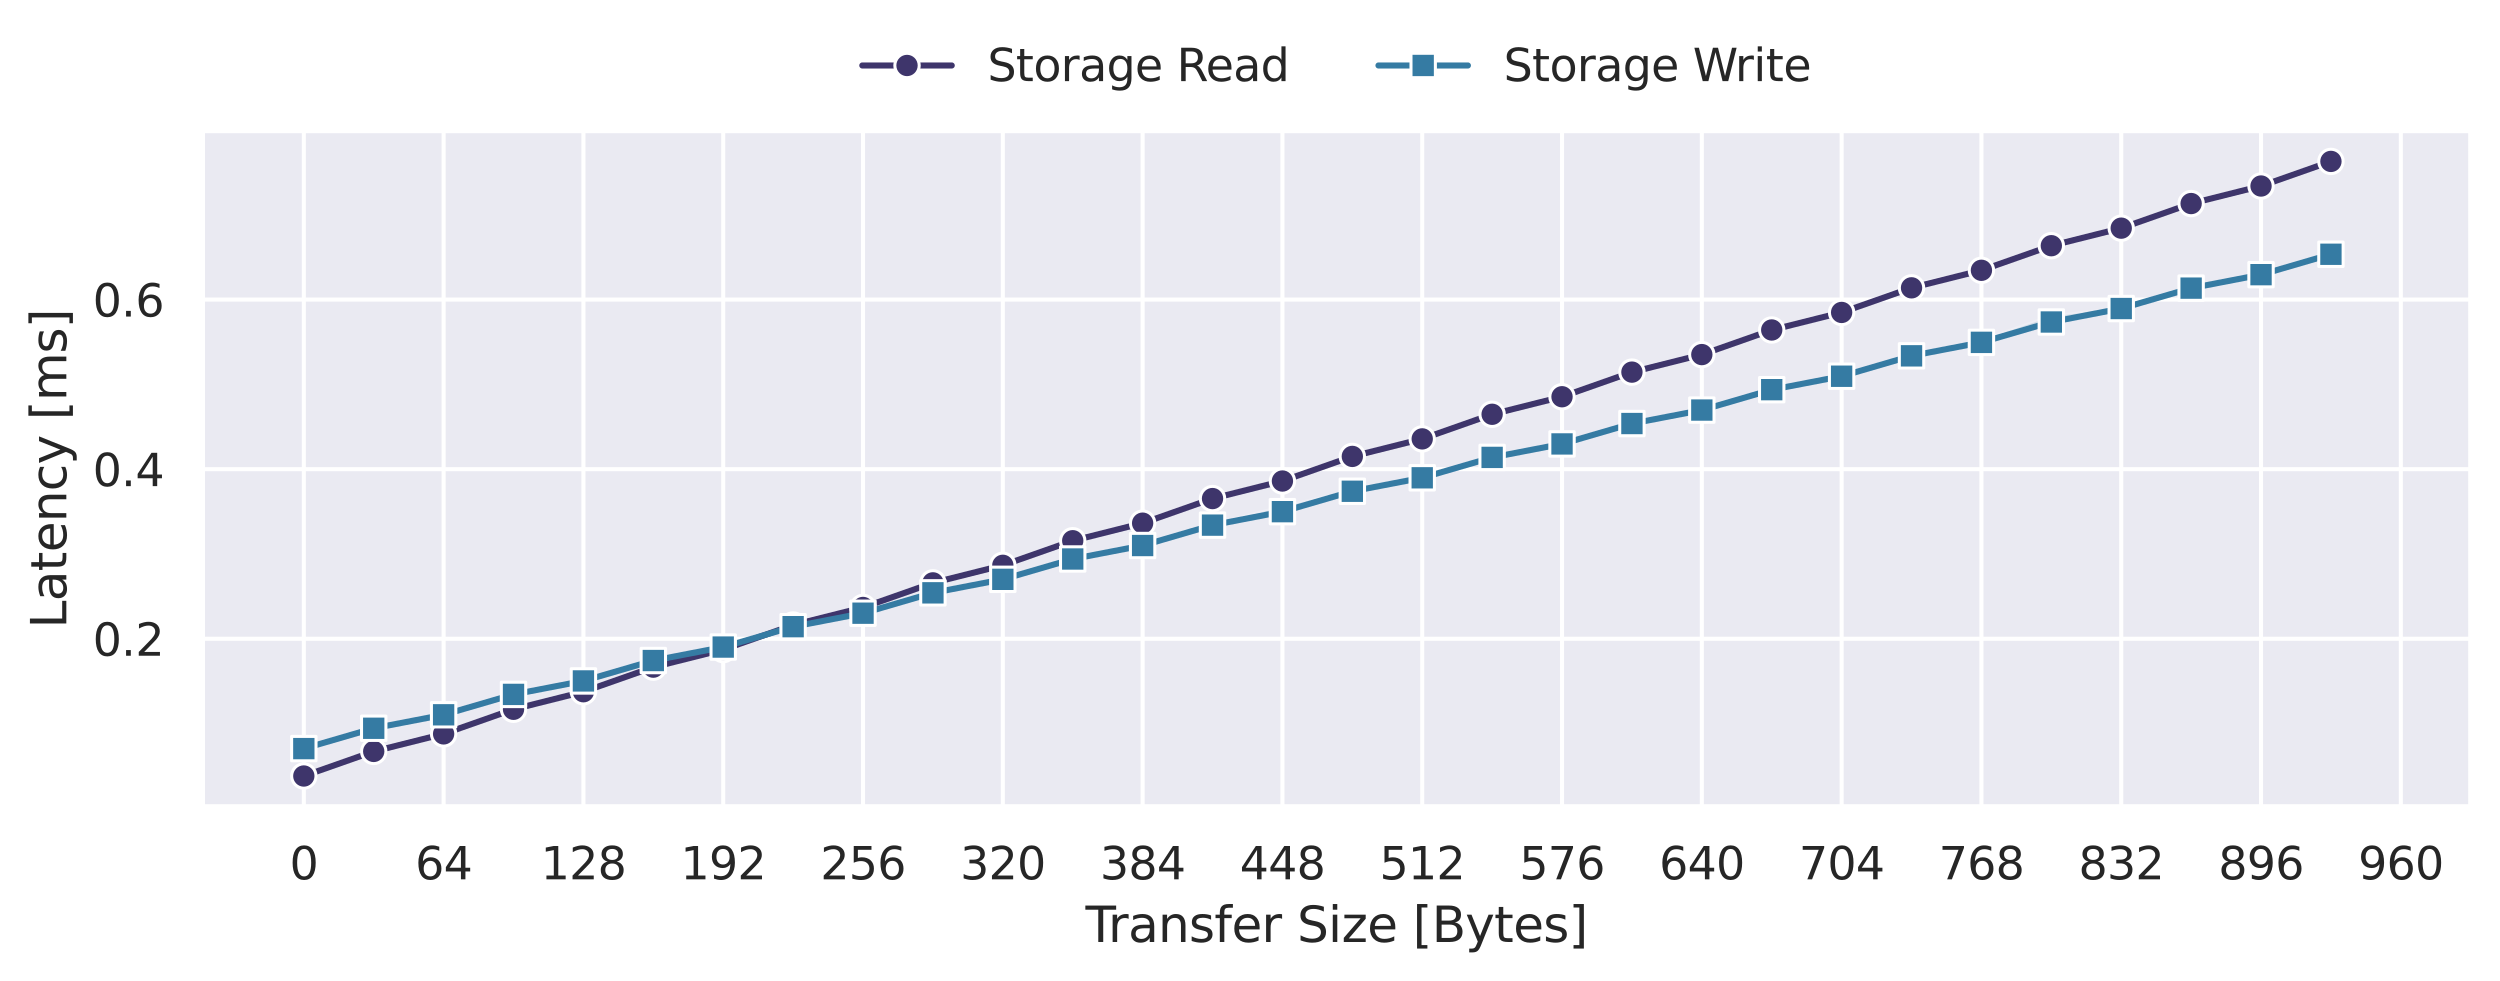 <?xml version="1.0" encoding="utf-8" standalone="no"?>
<!DOCTYPE svg PUBLIC "-//W3C//DTD SVG 1.1//EN"
  "http://www.w3.org/Graphics/SVG/1.1/DTD/svg11.dtd">
<svg xmlns:xlink="http://www.w3.org/1999/xlink" width="615.007pt" height="241.426pt" viewBox="0 0 615.007 241.426" xmlns="http://www.w3.org/2000/svg" version="1.1">
 <defs>
  <style type="text/css">*{stroke-linejoin: round; stroke-linecap: butt}</style>
 </defs>
 <g id="figure_1">
  <g id="patch_1">
   <path d="M 0 241.426 
L 615.007 241.426 
L 615.007 0 
L 0 0 
z
" style="fill: #ffffff"/>
  </g>
  <g id="axes_1">
   <g id="patch_2">
    <path d="M 49.807 198.466 
L 607.807 198.466 
L 607.807 32.146 
L 49.807 32.146 
z
" style="fill: #eaeaf2"/>
   </g>
   <g id="matplotlib.axis_1">
    <g id="xtick_1">
     <g id="line2d_1">
      <path d="M 74.741 198.466 
L 74.741 32.146 
" clip-path="url(#pfea864db85)" style="fill: none; stroke: #ffffff; stroke-linecap: round"/>
     </g>
     <g id="text_1">
      <!-- 0 -->
      <g style="fill: #262626" transform="translate(71.242 216.324) scale(0.11 -0.11)">
       <defs>
        <path id="DejaVuSans-30" d="M 2034 4250 
Q 1547 4250 1301 3770 
Q 1056 3291 1056 2328 
Q 1056 1369 1301 889 
Q 1547 409 2034 409 
Q 2525 409 2770 889 
Q 3016 1369 3016 2328 
Q 3016 3291 2770 3770 
Q 2525 4250 2034 4250 
z
M 2034 4750 
Q 2819 4750 3233 4129 
Q 3647 3509 3647 2328 
Q 3647 1150 3233 529 
Q 2819 -91 2034 -91 
Q 1250 -91 836 529 
Q 422 1150 422 2328 
Q 422 3509 836 4129 
Q 1250 4750 2034 4750 
z
" transform="scale(0.016)"/>
       </defs>
       <use xlink:href="#DejaVuSans-30"/>
      </g>
     </g>
    </g>
    <g id="xtick_2">
     <g id="line2d_2">
      <path d="M 109.132 198.466 
L 109.132 32.146 
" clip-path="url(#pfea864db85)" style="fill: none; stroke: #ffffff; stroke-linecap: round"/>
     </g>
     <g id="text_2">
      <!-- 64 -->
      <g style="fill: #262626" transform="translate(102.134 216.324) scale(0.11 -0.11)">
       <defs>
        <path id="DejaVuSans-36" d="M 2113 2584 
Q 1688 2584 1439 2293 
Q 1191 2003 1191 1497 
Q 1191 994 1439 701 
Q 1688 409 2113 409 
Q 2538 409 2786 701 
Q 3034 994 3034 1497 
Q 3034 2003 2786 2293 
Q 2538 2584 2113 2584 
z
M 3366 4563 
L 3366 3988 
Q 3128 4100 2886 4159 
Q 2644 4219 2406 4219 
Q 1781 4219 1451 3797 
Q 1122 3375 1075 2522 
Q 1259 2794 1537 2939 
Q 1816 3084 2150 3084 
Q 2853 3084 3261 2657 
Q 3669 2231 3669 1497 
Q 3669 778 3244 343 
Q 2819 -91 2113 -91 
Q 1303 -91 875 529 
Q 447 1150 447 2328 
Q 447 3434 972 4092 
Q 1497 4750 2381 4750 
Q 2619 4750 2861 4703 
Q 3103 4656 3366 4563 
z
" transform="scale(0.016)"/>
        <path id="DejaVuSans-34" d="M 2419 4116 
L 825 1625 
L 2419 1625 
L 2419 4116 
z
M 2253 4666 
L 3047 4666 
L 3047 1625 
L 3713 1625 
L 3713 1100 
L 3047 1100 
L 3047 0 
L 2419 0 
L 2419 1100 
L 313 1100 
L 313 1709 
L 2253 4666 
z
" transform="scale(0.016)"/>
       </defs>
       <use xlink:href="#DejaVuSans-36"/>
       <use xlink:href="#DejaVuSans-34" x="63.623"/>
      </g>
     </g>
    </g>
    <g id="xtick_3">
     <g id="line2d_3">
      <path d="M 143.524 198.466 
L 143.524 32.146 
" clip-path="url(#pfea864db85)" style="fill: none; stroke: #ffffff; stroke-linecap: round"/>
     </g>
     <g id="text_3">
      <!-- 128 -->
      <g style="fill: #262626" transform="translate(133.026 216.324) scale(0.11 -0.11)">
       <defs>
        <path id="DejaVuSans-31" d="M 794 531 
L 1825 531 
L 1825 4091 
L 703 3866 
L 703 4441 
L 1819 4666 
L 2450 4666 
L 2450 531 
L 3481 531 
L 3481 0 
L 794 0 
L 794 531 
z
" transform="scale(0.016)"/>
        <path id="DejaVuSans-32" d="M 1228 531 
L 3431 531 
L 3431 0 
L 469 0 
L 469 531 
Q 828 903 1448 1529 
Q 2069 2156 2228 2338 
Q 2531 2678 2651 2914 
Q 2772 3150 2772 3378 
Q 2772 3750 2511 3984 
Q 2250 4219 1831 4219 
Q 1534 4219 1204 4116 
Q 875 4013 500 3803 
L 500 4441 
Q 881 4594 1212 4672 
Q 1544 4750 1819 4750 
Q 2544 4750 2975 4387 
Q 3406 4025 3406 3419 
Q 3406 3131 3298 2873 
Q 3191 2616 2906 2266 
Q 2828 2175 2409 1742 
Q 1991 1309 1228 531 
z
" transform="scale(0.016)"/>
        <path id="DejaVuSans-38" d="M 2034 2216 
Q 1584 2216 1326 1975 
Q 1069 1734 1069 1313 
Q 1069 891 1326 650 
Q 1584 409 2034 409 
Q 2484 409 2743 651 
Q 3003 894 3003 1313 
Q 3003 1734 2745 1975 
Q 2488 2216 2034 2216 
z
M 1403 2484 
Q 997 2584 770 2862 
Q 544 3141 544 3541 
Q 544 4100 942 4425 
Q 1341 4750 2034 4750 
Q 2731 4750 3128 4425 
Q 3525 4100 3525 3541 
Q 3525 3141 3298 2862 
Q 3072 2584 2669 2484 
Q 3125 2378 3379 2068 
Q 3634 1759 3634 1313 
Q 3634 634 3220 271 
Q 2806 -91 2034 -91 
Q 1263 -91 848 271 
Q 434 634 434 1313 
Q 434 1759 690 2068 
Q 947 2378 1403 2484 
z
M 1172 3481 
Q 1172 3119 1398 2916 
Q 1625 2713 2034 2713 
Q 2441 2713 2670 2916 
Q 2900 3119 2900 3481 
Q 2900 3844 2670 4047 
Q 2441 4250 2034 4250 
Q 1625 4250 1398 4047 
Q 1172 3844 1172 3481 
z
" transform="scale(0.016)"/>
       </defs>
       <use xlink:href="#DejaVuSans-31"/>
       <use xlink:href="#DejaVuSans-32" x="63.623"/>
       <use xlink:href="#DejaVuSans-38" x="127.246"/>
      </g>
     </g>
    </g>
    <g id="xtick_4">
     <g id="line2d_4">
      <path d="M 177.915 198.466 
L 177.915 32.146 
" clip-path="url(#pfea864db85)" style="fill: none; stroke: #ffffff; stroke-linecap: round"/>
     </g>
     <g id="text_4">
      <!-- 192 -->
      <g style="fill: #262626" transform="translate(167.417 216.324) scale(0.11 -0.11)">
       <defs>
        <path id="DejaVuSans-39" d="M 703 97 
L 703 672 
Q 941 559 1184 500 
Q 1428 441 1663 441 
Q 2288 441 2617 861 
Q 2947 1281 2994 2138 
Q 2813 1869 2534 1725 
Q 2256 1581 1919 1581 
Q 1219 1581 811 2004 
Q 403 2428 403 3163 
Q 403 3881 828 4315 
Q 1253 4750 1959 4750 
Q 2769 4750 3195 4129 
Q 3622 3509 3622 2328 
Q 3622 1225 3098 567 
Q 2575 -91 1691 -91 
Q 1453 -91 1209 -44 
Q 966 3 703 97 
z
M 1959 2075 
Q 2384 2075 2632 2365 
Q 2881 2656 2881 3163 
Q 2881 3666 2632 3958 
Q 2384 4250 1959 4250 
Q 1534 4250 1286 3958 
Q 1038 3666 1038 3163 
Q 1038 2656 1286 2365 
Q 1534 2075 1959 2075 
z
" transform="scale(0.016)"/>
       </defs>
       <use xlink:href="#DejaVuSans-31"/>
       <use xlink:href="#DejaVuSans-39" x="63.623"/>
       <use xlink:href="#DejaVuSans-32" x="127.246"/>
      </g>
     </g>
    </g>
    <g id="xtick_5">
     <g id="line2d_5">
      <path d="M 212.306 198.466 
L 212.306 32.146 
" clip-path="url(#pfea864db85)" style="fill: none; stroke: #ffffff; stroke-linecap: round"/>
     </g>
     <g id="text_5">
      <!-- 256 -->
      <g style="fill: #262626" transform="translate(201.808 216.324) scale(0.11 -0.11)">
       <defs>
        <path id="DejaVuSans-35" d="M 691 4666 
L 3169 4666 
L 3169 4134 
L 1269 4134 
L 1269 2991 
Q 1406 3038 1543 3061 
Q 1681 3084 1819 3084 
Q 2600 3084 3056 2656 
Q 3513 2228 3513 1497 
Q 3513 744 3044 326 
Q 2575 -91 1722 -91 
Q 1428 -91 1123 -41 
Q 819 9 494 109 
L 494 744 
Q 775 591 1075 516 
Q 1375 441 1709 441 
Q 2250 441 2565 725 
Q 2881 1009 2881 1497 
Q 2881 1984 2565 2268 
Q 2250 2553 1709 2553 
Q 1456 2553 1204 2497 
Q 953 2441 691 2322 
L 691 4666 
z
" transform="scale(0.016)"/>
       </defs>
       <use xlink:href="#DejaVuSans-32"/>
       <use xlink:href="#DejaVuSans-35" x="63.623"/>
       <use xlink:href="#DejaVuSans-36" x="127.246"/>
      </g>
     </g>
    </g>
    <g id="xtick_6">
     <g id="line2d_6">
      <path d="M 246.698 198.466 
L 246.698 32.146 
" clip-path="url(#pfea864db85)" style="fill: none; stroke: #ffffff; stroke-linecap: round"/>
     </g>
     <g id="text_6">
      <!-- 320 -->
      <g style="fill: #262626" transform="translate(236.2 216.324) scale(0.11 -0.11)">
       <defs>
        <path id="DejaVuSans-33" d="M 2597 2516 
Q 3050 2419 3304 2112 
Q 3559 1806 3559 1356 
Q 3559 666 3084 287 
Q 2609 -91 1734 -91 
Q 1441 -91 1130 -33 
Q 819 25 488 141 
L 488 750 
Q 750 597 1062 519 
Q 1375 441 1716 441 
Q 2309 441 2620 675 
Q 2931 909 2931 1356 
Q 2931 1769 2642 2001 
Q 2353 2234 1838 2234 
L 1294 2234 
L 1294 2753 
L 1863 2753 
Q 2328 2753 2575 2939 
Q 2822 3125 2822 3475 
Q 2822 3834 2567 4026 
Q 2313 4219 1838 4219 
Q 1578 4219 1281 4162 
Q 984 4106 628 3988 
L 628 4550 
Q 988 4650 1302 4700 
Q 1616 4750 1894 4750 
Q 2613 4750 3031 4423 
Q 3450 4097 3450 3541 
Q 3450 3153 3228 2886 
Q 3006 2619 2597 2516 
z
" transform="scale(0.016)"/>
       </defs>
       <use xlink:href="#DejaVuSans-33"/>
       <use xlink:href="#DejaVuSans-32" x="63.623"/>
       <use xlink:href="#DejaVuSans-30" x="127.246"/>
      </g>
     </g>
    </g>
    <g id="xtick_7">
     <g id="line2d_7">
      <path d="M 281.089 198.466 
L 281.089 32.146 
" clip-path="url(#pfea864db85)" style="fill: none; stroke: #ffffff; stroke-linecap: round"/>
     </g>
     <g id="text_7">
      <!-- 384 -->
      <g style="fill: #262626" transform="translate(270.591 216.324) scale(0.11 -0.11)">
       <use xlink:href="#DejaVuSans-33"/>
       <use xlink:href="#DejaVuSans-38" x="63.623"/>
       <use xlink:href="#DejaVuSans-34" x="127.246"/>
      </g>
     </g>
    </g>
    <g id="xtick_8">
     <g id="line2d_8">
      <path d="M 315.481 198.466 
L 315.481 32.146 
" clip-path="url(#pfea864db85)" style="fill: none; stroke: #ffffff; stroke-linecap: round"/>
     </g>
     <g id="text_8">
      <!-- 448 -->
      <g style="fill: #262626" transform="translate(304.982 216.324) scale(0.11 -0.11)">
       <use xlink:href="#DejaVuSans-34"/>
       <use xlink:href="#DejaVuSans-34" x="63.623"/>
       <use xlink:href="#DejaVuSans-38" x="127.246"/>
      </g>
     </g>
    </g>
    <g id="xtick_9">
     <g id="line2d_9">
      <path d="M 349.872 198.466 
L 349.872 32.146 
" clip-path="url(#pfea864db85)" style="fill: none; stroke: #ffffff; stroke-linecap: round"/>
     </g>
     <g id="text_9">
      <!-- 512 -->
      <g style="fill: #262626" transform="translate(339.374 216.324) scale(0.11 -0.11)">
       <use xlink:href="#DejaVuSans-35"/>
       <use xlink:href="#DejaVuSans-31" x="63.623"/>
       <use xlink:href="#DejaVuSans-32" x="127.246"/>
      </g>
     </g>
    </g>
    <g id="xtick_10">
     <g id="line2d_10">
      <path d="M 384.263 198.466 
L 384.263 32.146 
" clip-path="url(#pfea864db85)" style="fill: none; stroke: #ffffff; stroke-linecap: round"/>
     </g>
     <g id="text_10">
      <!-- 576 -->
      <g style="fill: #262626" transform="translate(373.765 216.324) scale(0.11 -0.11)">
       <defs>
        <path id="DejaVuSans-37" d="M 525 4666 
L 3525 4666 
L 3525 4397 
L 1831 0 
L 1172 0 
L 2766 4134 
L 525 4134 
L 525 4666 
z
" transform="scale(0.016)"/>
       </defs>
       <use xlink:href="#DejaVuSans-35"/>
       <use xlink:href="#DejaVuSans-37" x="63.623"/>
       <use xlink:href="#DejaVuSans-36" x="127.246"/>
      </g>
     </g>
    </g>
    <g id="xtick_11">
     <g id="line2d_11">
      <path d="M 418.655 198.466 
L 418.655 32.146 
" clip-path="url(#pfea864db85)" style="fill: none; stroke: #ffffff; stroke-linecap: round"/>
     </g>
     <g id="text_11">
      <!-- 640 -->
      <g style="fill: #262626" transform="translate(408.157 216.324) scale(0.11 -0.11)">
       <use xlink:href="#DejaVuSans-36"/>
       <use xlink:href="#DejaVuSans-34" x="63.623"/>
       <use xlink:href="#DejaVuSans-30" x="127.246"/>
      </g>
     </g>
    </g>
    <g id="xtick_12">
     <g id="line2d_12">
      <path d="M 453.046 198.466 
L 453.046 32.146 
" clip-path="url(#pfea864db85)" style="fill: none; stroke: #ffffff; stroke-linecap: round"/>
     </g>
     <g id="text_12">
      <!-- 704 -->
      <g style="fill: #262626" transform="translate(442.548 216.324) scale(0.11 -0.11)">
       <use xlink:href="#DejaVuSans-37"/>
       <use xlink:href="#DejaVuSans-30" x="63.623"/>
       <use xlink:href="#DejaVuSans-34" x="127.246"/>
      </g>
     </g>
    </g>
    <g id="xtick_13">
     <g id="line2d_13">
      <path d="M 487.437 198.466 
L 487.437 32.146 
" clip-path="url(#pfea864db85)" style="fill: none; stroke: #ffffff; stroke-linecap: round"/>
     </g>
     <g id="text_13">
      <!-- 768 -->
      <g style="fill: #262626" transform="translate(476.939 216.324) scale(0.11 -0.11)">
       <use xlink:href="#DejaVuSans-37"/>
       <use xlink:href="#DejaVuSans-36" x="63.623"/>
       <use xlink:href="#DejaVuSans-38" x="127.246"/>
      </g>
     </g>
    </g>
    <g id="xtick_14">
     <g id="line2d_14">
      <path d="M 521.829 198.466 
L 521.829 32.146 
" clip-path="url(#pfea864db85)" style="fill: none; stroke: #ffffff; stroke-linecap: round"/>
     </g>
     <g id="text_14">
      <!-- 832 -->
      <g style="fill: #262626" transform="translate(511.331 216.324) scale(0.11 -0.11)">
       <use xlink:href="#DejaVuSans-38"/>
       <use xlink:href="#DejaVuSans-33" x="63.623"/>
       <use xlink:href="#DejaVuSans-32" x="127.246"/>
      </g>
     </g>
    </g>
    <g id="xtick_15">
     <g id="line2d_15">
      <path d="M 556.22 198.466 
L 556.22 32.146 
" clip-path="url(#pfea864db85)" style="fill: none; stroke: #ffffff; stroke-linecap: round"/>
     </g>
     <g id="text_15">
      <!-- 896 -->
      <g style="fill: #262626" transform="translate(545.722 216.324) scale(0.11 -0.11)">
       <use xlink:href="#DejaVuSans-38"/>
       <use xlink:href="#DejaVuSans-39" x="63.623"/>
       <use xlink:href="#DejaVuSans-36" x="127.246"/>
      </g>
     </g>
    </g>
    <g id="xtick_16">
     <g id="line2d_16">
      <path d="M 590.612 198.466 
L 590.612 32.146 
" clip-path="url(#pfea864db85)" style="fill: none; stroke: #ffffff; stroke-linecap: round"/>
     </g>
     <g id="text_16">
      <!-- 960 -->
      <g style="fill: #262626" transform="translate(580.113 216.324) scale(0.11 -0.11)">
       <use xlink:href="#DejaVuSans-39"/>
       <use xlink:href="#DejaVuSans-36" x="63.623"/>
       <use xlink:href="#DejaVuSans-30" x="127.246"/>
      </g>
     </g>
    </g>
    <g id="xtick_17"/>
    <g id="xtick_18"/>
    <g id="xtick_19"/>
    <g id="xtick_20"/>
    <g id="xtick_21"/>
    <g id="xtick_22"/>
    <g id="xtick_23"/>
    <g id="xtick_24"/>
    <g id="xtick_25"/>
    <g id="xtick_26"/>
    <g id="xtick_27"/>
    <g id="xtick_28"/>
    <g id="xtick_29"/>
    <g id="xtick_30"/>
    <g id="xtick_31"/>
    <g id="xtick_32"/>
    <g id="text_17">
     <!-- Transfer Size [Bytes] -->
     <g style="fill: #262626" transform="translate(267.035 231.73) scale(0.12 -0.12)">
      <defs>
       <path id="DejaVuSans-54" d="M -19 4666 
L 3928 4666 
L 3928 4134 
L 2272 4134 
L 2272 0 
L 1638 0 
L 1638 4134 
L -19 4134 
L -19 4666 
z
" transform="scale(0.016)"/>
       <path id="DejaVuSans-72" d="M 2631 2963 
Q 2534 3019 2420 3045 
Q 2306 3072 2169 3072 
Q 1681 3072 1420 2755 
Q 1159 2438 1159 1844 
L 1159 0 
L 581 0 
L 581 3500 
L 1159 3500 
L 1159 2956 
Q 1341 3275 1631 3429 
Q 1922 3584 2338 3584 
Q 2397 3584 2469 3576 
Q 2541 3569 2628 3553 
L 2631 2963 
z
" transform="scale(0.016)"/>
       <path id="DejaVuSans-61" d="M 2194 1759 
Q 1497 1759 1228 1600 
Q 959 1441 959 1056 
Q 959 750 1161 570 
Q 1363 391 1709 391 
Q 2188 391 2477 730 
Q 2766 1069 2766 1631 
L 2766 1759 
L 2194 1759 
z
M 3341 1997 
L 3341 0 
L 2766 0 
L 2766 531 
Q 2569 213 2275 61 
Q 1981 -91 1556 -91 
Q 1019 -91 701 211 
Q 384 513 384 1019 
Q 384 1609 779 1909 
Q 1175 2209 1959 2209 
L 2766 2209 
L 2766 2266 
Q 2766 2663 2505 2880 
Q 2244 3097 1772 3097 
Q 1472 3097 1187 3025 
Q 903 2953 641 2809 
L 641 3341 
Q 956 3463 1253 3523 
Q 1550 3584 1831 3584 
Q 2591 3584 2966 3190 
Q 3341 2797 3341 1997 
z
" transform="scale(0.016)"/>
       <path id="DejaVuSans-6e" d="M 3513 2113 
L 3513 0 
L 2938 0 
L 2938 2094 
Q 2938 2591 2744 2837 
Q 2550 3084 2163 3084 
Q 1697 3084 1428 2787 
Q 1159 2491 1159 1978 
L 1159 0 
L 581 0 
L 581 3500 
L 1159 3500 
L 1159 2956 
Q 1366 3272 1645 3428 
Q 1925 3584 2291 3584 
Q 2894 3584 3203 3211 
Q 3513 2838 3513 2113 
z
" transform="scale(0.016)"/>
       <path id="DejaVuSans-73" d="M 2834 3397 
L 2834 2853 
Q 2591 2978 2328 3040 
Q 2066 3103 1784 3103 
Q 1356 3103 1142 2972 
Q 928 2841 928 2578 
Q 928 2378 1081 2264 
Q 1234 2150 1697 2047 
L 1894 2003 
Q 2506 1872 2764 1633 
Q 3022 1394 3022 966 
Q 3022 478 2636 193 
Q 2250 -91 1575 -91 
Q 1294 -91 989 -36 
Q 684 19 347 128 
L 347 722 
Q 666 556 975 473 
Q 1284 391 1588 391 
Q 1994 391 2212 530 
Q 2431 669 2431 922 
Q 2431 1156 2273 1281 
Q 2116 1406 1581 1522 
L 1381 1569 
Q 847 1681 609 1914 
Q 372 2147 372 2553 
Q 372 3047 722 3315 
Q 1072 3584 1716 3584 
Q 2034 3584 2315 3537 
Q 2597 3491 2834 3397 
z
" transform="scale(0.016)"/>
       <path id="DejaVuSans-66" d="M 2375 4863 
L 2375 4384 
L 1825 4384 
Q 1516 4384 1395 4259 
Q 1275 4134 1275 3809 
L 1275 3500 
L 2222 3500 
L 2222 3053 
L 1275 3053 
L 1275 0 
L 697 0 
L 697 3053 
L 147 3053 
L 147 3500 
L 697 3500 
L 697 3744 
Q 697 4328 969 4595 
Q 1241 4863 1831 4863 
L 2375 4863 
z
" transform="scale(0.016)"/>
       <path id="DejaVuSans-65" d="M 3597 1894 
L 3597 1613 
L 953 1613 
Q 991 1019 1311 708 
Q 1631 397 2203 397 
Q 2534 397 2845 478 
Q 3156 559 3463 722 
L 3463 178 
Q 3153 47 2828 -22 
Q 2503 -91 2169 -91 
Q 1331 -91 842 396 
Q 353 884 353 1716 
Q 353 2575 817 3079 
Q 1281 3584 2069 3584 
Q 2775 3584 3186 3129 
Q 3597 2675 3597 1894 
z
M 3022 2063 
Q 3016 2534 2758 2815 
Q 2500 3097 2075 3097 
Q 1594 3097 1305 2825 
Q 1016 2553 972 2059 
L 3022 2063 
z
" transform="scale(0.016)"/>
       <path id="DejaVuSans-20" transform="scale(0.016)"/>
       <path id="DejaVuSans-53" d="M 3425 4513 
L 3425 3897 
Q 3066 4069 2747 4153 
Q 2428 4238 2131 4238 
Q 1616 4238 1336 4038 
Q 1056 3838 1056 3469 
Q 1056 3159 1242 3001 
Q 1428 2844 1947 2747 
L 2328 2669 
Q 3034 2534 3370 2195 
Q 3706 1856 3706 1288 
Q 3706 609 3251 259 
Q 2797 -91 1919 -91 
Q 1588 -91 1214 -16 
Q 841 59 441 206 
L 441 856 
Q 825 641 1194 531 
Q 1563 422 1919 422 
Q 2459 422 2753 634 
Q 3047 847 3047 1241 
Q 3047 1584 2836 1778 
Q 2625 1972 2144 2069 
L 1759 2144 
Q 1053 2284 737 2584 
Q 422 2884 422 3419 
Q 422 4038 858 4394 
Q 1294 4750 2059 4750 
Q 2388 4750 2728 4690 
Q 3069 4631 3425 4513 
z
" transform="scale(0.016)"/>
       <path id="DejaVuSans-69" d="M 603 3500 
L 1178 3500 
L 1178 0 
L 603 0 
L 603 3500 
z
M 603 4863 
L 1178 4863 
L 1178 4134 
L 603 4134 
L 603 4863 
z
" transform="scale(0.016)"/>
       <path id="DejaVuSans-7a" d="M 353 3500 
L 3084 3500 
L 3084 2975 
L 922 459 
L 3084 459 
L 3084 0 
L 275 0 
L 275 525 
L 2438 3041 
L 353 3041 
L 353 3500 
z
" transform="scale(0.016)"/>
       <path id="DejaVuSans-5b" d="M 550 4863 
L 1875 4863 
L 1875 4416 
L 1125 4416 
L 1125 -397 
L 1875 -397 
L 1875 -844 
L 550 -844 
L 550 4863 
z
" transform="scale(0.016)"/>
       <path id="DejaVuSans-42" d="M 1259 2228 
L 1259 519 
L 2272 519 
Q 2781 519 3026 730 
Q 3272 941 3272 1375 
Q 3272 1813 3026 2020 
Q 2781 2228 2272 2228 
L 1259 2228 
z
M 1259 4147 
L 1259 2741 
L 2194 2741 
Q 2656 2741 2882 2914 
Q 3109 3088 3109 3444 
Q 3109 3797 2882 3972 
Q 2656 4147 2194 4147 
L 1259 4147 
z
M 628 4666 
L 2241 4666 
Q 2963 4666 3353 4366 
Q 3744 4066 3744 3513 
Q 3744 3084 3544 2831 
Q 3344 2578 2956 2516 
Q 3422 2416 3680 2098 
Q 3938 1781 3938 1306 
Q 3938 681 3513 340 
Q 3088 0 2303 0 
L 628 0 
L 628 4666 
z
" transform="scale(0.016)"/>
       <path id="DejaVuSans-79" d="M 2059 -325 
Q 1816 -950 1584 -1140 
Q 1353 -1331 966 -1331 
L 506 -1331 
L 506 -850 
L 844 -850 
Q 1081 -850 1212 -737 
Q 1344 -625 1503 -206 
L 1606 56 
L 191 3500 
L 800 3500 
L 1894 763 
L 2988 3500 
L 3597 3500 
L 2059 -325 
z
" transform="scale(0.016)"/>
       <path id="DejaVuSans-74" d="M 1172 4494 
L 1172 3500 
L 2356 3500 
L 2356 3053 
L 1172 3053 
L 1172 1153 
Q 1172 725 1289 603 
Q 1406 481 1766 481 
L 2356 481 
L 2356 0 
L 1766 0 
Q 1100 0 847 248 
Q 594 497 594 1153 
L 594 3053 
L 172 3053 
L 172 3500 
L 594 3500 
L 594 4494 
L 1172 4494 
z
" transform="scale(0.016)"/>
       <path id="DejaVuSans-5d" d="M 1947 4863 
L 1947 -844 
L 622 -844 
L 622 -397 
L 1369 -397 
L 1369 4416 
L 622 4416 
L 622 4863 
L 1947 4863 
z
" transform="scale(0.016)"/>
      </defs>
      <use xlink:href="#DejaVuSans-54"/>
      <use xlink:href="#DejaVuSans-72" x="46.334"/>
      <use xlink:href="#DejaVuSans-61" x="87.447"/>
      <use xlink:href="#DejaVuSans-6e" x="148.727"/>
      <use xlink:href="#DejaVuSans-73" x="212.105"/>
      <use xlink:href="#DejaVuSans-66" x="264.205"/>
      <use xlink:href="#DejaVuSans-65" x="299.41"/>
      <use xlink:href="#DejaVuSans-72" x="360.934"/>
      <use xlink:href="#DejaVuSans-20" x="402.047"/>
      <use xlink:href="#DejaVuSans-53" x="433.834"/>
      <use xlink:href="#DejaVuSans-69" x="497.311"/>
      <use xlink:href="#DejaVuSans-7a" x="525.094"/>
      <use xlink:href="#DejaVuSans-65" x="577.584"/>
      <use xlink:href="#DejaVuSans-20" x="639.107"/>
      <use xlink:href="#DejaVuSans-5b" x="670.895"/>
      <use xlink:href="#DejaVuSans-42" x="709.908"/>
      <use xlink:href="#DejaVuSans-79" x="778.512"/>
      <use xlink:href="#DejaVuSans-74" x="837.691"/>
      <use xlink:href="#DejaVuSans-65" x="876.9"/>
      <use xlink:href="#DejaVuSans-73" x="938.424"/>
      <use xlink:href="#DejaVuSans-5d" x="990.523"/>
     </g>
    </g>
   </g>
   <g id="matplotlib.axis_2">
    <g id="ytick_1">
     <g id="line2d_17">
      <path d="M 49.807 157.138 
L 607.807 157.138 
" clip-path="url(#pfea864db85)" style="fill: none; stroke: #ffffff; stroke-linecap: round"/>
     </g>
     <g id="text_18">
      <!-- 0.2 -->
      <g style="fill: #262626" transform="translate(22.814 161.317) scale(0.11 -0.11)">
       <defs>
        <path id="DejaVuSans-2e" d="M 684 794 
L 1344 794 
L 1344 0 
L 684 0 
L 684 794 
z
" transform="scale(0.016)"/>
       </defs>
       <use xlink:href="#DejaVuSans-30"/>
       <use xlink:href="#DejaVuSans-2e" x="63.623"/>
       <use xlink:href="#DejaVuSans-32" x="95.41"/>
      </g>
     </g>
    </g>
    <g id="ytick_2">
     <g id="line2d_18">
      <path d="M 49.807 115.417 
L 607.807 115.417 
" clip-path="url(#pfea864db85)" style="fill: none; stroke: #ffffff; stroke-linecap: round"/>
     </g>
     <g id="text_19">
      <!-- 0.4 -->
      <g style="fill: #262626" transform="translate(22.814 119.596) scale(0.11 -0.11)">
       <use xlink:href="#DejaVuSans-30"/>
       <use xlink:href="#DejaVuSans-2e" x="63.623"/>
       <use xlink:href="#DejaVuSans-34" x="95.41"/>
      </g>
     </g>
    </g>
    <g id="ytick_3">
     <g id="line2d_19">
      <path d="M 49.807 73.696 
L 607.807 73.696 
" clip-path="url(#pfea864db85)" style="fill: none; stroke: #ffffff; stroke-linecap: round"/>
     </g>
     <g id="text_20">
      <!-- 0.6 -->
      <g style="fill: #262626" transform="translate(22.814 77.875) scale(0.11 -0.11)">
       <use xlink:href="#DejaVuSans-30"/>
       <use xlink:href="#DejaVuSans-2e" x="63.623"/>
       <use xlink:href="#DejaVuSans-36" x="95.41"/>
      </g>
     </g>
    </g>
    <g id="text_21">
     <!-- Latency [ms] -->
     <g style="fill: #262626" transform="translate(16.318 154.582) rotate(-90) scale(0.12 -0.12)">
      <defs>
       <path id="DejaVuSans-4c" d="M 628 4666 
L 1259 4666 
L 1259 531 
L 3531 531 
L 3531 0 
L 628 0 
L 628 4666 
z
" transform="scale(0.016)"/>
       <path id="DejaVuSans-63" d="M 3122 3366 
L 3122 2828 
Q 2878 2963 2633 3030 
Q 2388 3097 2138 3097 
Q 1578 3097 1268 2742 
Q 959 2388 959 1747 
Q 959 1106 1268 751 
Q 1578 397 2138 397 
Q 2388 397 2633 464 
Q 2878 531 3122 666 
L 3122 134 
Q 2881 22 2623 -34 
Q 2366 -91 2075 -91 
Q 1284 -91 818 406 
Q 353 903 353 1747 
Q 353 2603 823 3093 
Q 1294 3584 2113 3584 
Q 2378 3584 2631 3529 
Q 2884 3475 3122 3366 
z
" transform="scale(0.016)"/>
       <path id="DejaVuSans-6d" d="M 3328 2828 
Q 3544 3216 3844 3400 
Q 4144 3584 4550 3584 
Q 5097 3584 5394 3201 
Q 5691 2819 5691 2113 
L 5691 0 
L 5113 0 
L 5113 2094 
Q 5113 2597 4934 2840 
Q 4756 3084 4391 3084 
Q 3944 3084 3684 2787 
Q 3425 2491 3425 1978 
L 3425 0 
L 2847 0 
L 2847 2094 
Q 2847 2600 2669 2842 
Q 2491 3084 2119 3084 
Q 1678 3084 1418 2786 
Q 1159 2488 1159 1978 
L 1159 0 
L 581 0 
L 581 3500 
L 1159 3500 
L 1159 2956 
Q 1356 3278 1631 3431 
Q 1906 3584 2284 3584 
Q 2666 3584 2933 3390 
Q 3200 3197 3328 2828 
z
" transform="scale(0.016)"/>
      </defs>
      <use xlink:href="#DejaVuSans-4c"/>
      <use xlink:href="#DejaVuSans-61" x="55.713"/>
      <use xlink:href="#DejaVuSans-74" x="116.992"/>
      <use xlink:href="#DejaVuSans-65" x="156.201"/>
      <use xlink:href="#DejaVuSans-6e" x="217.725"/>
      <use xlink:href="#DejaVuSans-63" x="281.104"/>
      <use xlink:href="#DejaVuSans-79" x="336.084"/>
      <use xlink:href="#DejaVuSans-20" x="395.264"/>
      <use xlink:href="#DejaVuSans-5b" x="427.051"/>
      <use xlink:href="#DejaVuSans-6d" x="466.064"/>
      <use xlink:href="#DejaVuSans-73" x="563.477"/>
      <use xlink:href="#DejaVuSans-5d" x="615.576"/>
     </g>
    </g>
   </g>
   <g id="PolyCollection_1"/>
   <g id="PolyCollection_2">
    <defs>
     <path id="ma55ddaf7c8" d="M 74.741 -50.533 
L 74.741 -50.52 
L 91.937 -56.569 
L 109.132 -60.872 
L 126.328 -66.934 
L 143.524 -71.25 
L 160.719 -77.299 
L 177.915 -81.615 
L 195.111 -87.665 
L 212.306 -91.98 
L 229.502 -98.03 
L 246.698 -102.358 
L 263.893 -108.408 
L 281.089 -112.723 
L 298.285 -118.773 
L 315.481 -123.088 
L 332.676 -129.138 
L 349.872 -133.453 
L 367.068 -139.503 
L 384.263 -143.819 
L 401.459 -149.868 
L 418.655 -154.197 
L 435.85 -160.246 
L 453.046 -164.562 
L 470.242 -170.611 
L 487.437 -174.927 
L 504.633 -180.976 
L 521.829 -185.292 
L 539.024 -191.342 
L 556.22 -195.657 
L 573.416 -201.707 
L 573.416 -201.72 
L 573.416 -201.72 
L 556.22 -195.67 
L 539.024 -191.355 
L 521.829 -185.305 
L 504.633 -180.989 
L 487.437 -174.94 
L 470.242 -171.407 
L 453.046 -164.575 
L 435.85 -160.259 
L 418.655 -154.21 
L 401.459 -149.894 
L 384.263 -143.832 
L 367.068 -139.516 
L 349.872 -133.467 
L 332.676 -129.151 
L 315.481 -123.101 
L 298.285 -118.786 
L 281.089 -112.736 
L 263.893 -108.408 
L 246.698 -102.358 
L 229.502 -98.043 
L 212.306 -91.993 
L 195.111 -87.678 
L 177.915 -81.628 
L 160.719 -77.312 
L 143.524 -71.263 
L 126.328 -66.947 
L 109.132 -60.898 
L 91.937 -56.582 
L 74.741 -50.533 
z
" style="stroke: #ffffff; stroke-opacity: 0.2"/>
    </defs>
    <g clip-path="url(#pfea864db85)">
     <use xlink:href="#ma55ddaf7c8" x="0" y="241.426" style="fill: #3e356b; fill-opacity: 0.2; stroke: #ffffff; stroke-opacity: 0.2"/>
    </g>
   </g>
   <g id="PolyCollection_3"/>
   <g id="PolyCollection_4">
    <defs>
     <path id="mc02f588aed" d="M 74.741 -57.273 
L 74.741 -57.273 
L 91.937 -62.267 
L 109.132 -65.578 
L 126.328 -70.598 
L 143.524 -73.91 
L 160.719 -78.916 
L 177.915 -82.241 
L 195.111 -87.247 
L 212.306 -90.572 
L 229.502 -95.579 
L 246.698 -98.89 
L 263.893 -103.91 
L 281.089 -107.221 
L 298.285 -112.241 
L 315.481 -115.553 
L 332.676 -120.572 
L 349.872 -123.884 
L 367.068 -128.89 
L 384.263 -132.215 
L 401.459 -137.221 
L 418.655 -140.533 
L 435.85 -145.553 
L 453.046 -148.864 
L 470.242 -153.884 
L 487.437 -157.195 
L 504.633 -162.215 
L 521.829 -165.527 
L 539.024 -170.533 
L 556.22 -173.858 
L 573.416 -178.864 
L 573.416 -178.877 
L 573.416 -178.877 
L 556.22 -173.858 
L 539.024 -170.546 
L 521.829 -165.54 
L 504.633 -163.558 
L 487.437 -157.652 
L 470.242 -153.897 
L 453.046 -148.877 
L 435.85 -145.566 
L 418.655 -140.546 
L 401.459 -137.234 
L 384.263 -132.228 
L 367.068 -128.903 
L 349.872 -123.897 
L 332.676 -120.585 
L 315.481 -116.726 
L 298.285 -112.254 
L 281.089 -107.234 
L 263.893 -103.923 
L 246.698 -98.916 
L 229.502 -95.592 
L 212.306 -90.572 
L 195.111 -87.26 
L 177.915 -82.254 
L 160.719 -78.942 
L 143.524 -73.923 
L 126.328 -70.611 
L 109.132 -65.591 
L 91.937 -62.28 
L 74.741 -57.273 
z
" style="stroke: #ffffff; stroke-opacity: 0.2"/>
    </defs>
    <g clip-path="url(#pfea864db85)">
     <use xlink:href="#mc02f588aed" x="0" y="241.426" style="fill: #357ba3; fill-opacity: 0.2; stroke: #ffffff; stroke-opacity: 0.2"/>
    </g>
   </g>
   <g id="line2d_20">
    <path d="M 74.741 190.901 
L 91.937 184.854 
L 109.132 180.541 
L 126.328 174.489 
L 143.524 170.171 
L 160.719 164.119 
L 177.915 159.803 
L 195.111 153.753 
L 212.306 149.438 
L 229.502 143.386 
L 246.698 139.067 
L 263.893 133.018 
L 281.089 128.7 
L 298.285 122.65 
L 315.481 118.332 
L 332.676 112.28 
L 349.872 107.967 
L 367.068 101.915 
L 384.263 97.599 
L 401.459 91.544 
L 418.655 87.229 
L 435.85 81.177 
L 453.046 76.861 
L 470.242 70.808 
L 487.437 66.496 
L 504.633 60.444 
L 521.829 56.128 
L 539.024 50.074 
L 556.22 45.761 
L 573.416 39.708 
" clip-path="url(#pfea864db85)" style="fill: none; stroke: #3e356b; stroke-width: 1.5; stroke-linecap: round"/>
    <defs>
     <path id="m4b19519867" d="M 0 3 
C 0.796 3 1.559 2.684 2.121 2.121 
C 2.684 1.559 3 0.796 3 0 
C 3 -0.796 2.684 -1.559 2.121 -2.121 
C 1.559 -2.684 0.796 -3 0 -3 
C -0.796 -3 -1.559 -2.684 -2.121 -2.121 
C -2.684 -1.559 -3 -0.796 -3 0 
C -3 0.796 -2.684 1.559 -2.121 2.121 
C -1.559 2.684 -0.796 3 0 3 
z
" style="stroke: #ffffff; stroke-width: 0.75"/>
    </defs>
    <g clip-path="url(#pfea864db85)">
     <use xlink:href="#m4b19519867" x="74.741" y="190.901" style="fill: #3e356b; stroke: #ffffff; stroke-width: 0.75"/>
     <use xlink:href="#m4b19519867" x="91.937" y="184.854" style="fill: #3e356b; stroke: #ffffff; stroke-width: 0.75"/>
     <use xlink:href="#m4b19519867" x="109.132" y="180.541" style="fill: #3e356b; stroke: #ffffff; stroke-width: 0.75"/>
     <use xlink:href="#m4b19519867" x="126.328" y="174.489" style="fill: #3e356b; stroke: #ffffff; stroke-width: 0.75"/>
     <use xlink:href="#m4b19519867" x="143.524" y="170.171" style="fill: #3e356b; stroke: #ffffff; stroke-width: 0.75"/>
     <use xlink:href="#m4b19519867" x="160.719" y="164.119" style="fill: #3e356b; stroke: #ffffff; stroke-width: 0.75"/>
     <use xlink:href="#m4b19519867" x="177.915" y="159.803" style="fill: #3e356b; stroke: #ffffff; stroke-width: 0.75"/>
     <use xlink:href="#m4b19519867" x="195.111" y="153.753" style="fill: #3e356b; stroke: #ffffff; stroke-width: 0.75"/>
     <use xlink:href="#m4b19519867" x="212.306" y="149.438" style="fill: #3e356b; stroke: #ffffff; stroke-width: 0.75"/>
     <use xlink:href="#m4b19519867" x="229.502" y="143.386" style="fill: #3e356b; stroke: #ffffff; stroke-width: 0.75"/>
     <use xlink:href="#m4b19519867" x="246.698" y="139.067" style="fill: #3e356b; stroke: #ffffff; stroke-width: 0.75"/>
     <use xlink:href="#m4b19519867" x="263.893" y="133.018" style="fill: #3e356b; stroke: #ffffff; stroke-width: 0.75"/>
     <use xlink:href="#m4b19519867" x="281.089" y="128.7" style="fill: #3e356b; stroke: #ffffff; stroke-width: 0.75"/>
     <use xlink:href="#m4b19519867" x="298.285" y="122.65" style="fill: #3e356b; stroke: #ffffff; stroke-width: 0.75"/>
     <use xlink:href="#m4b19519867" x="315.481" y="118.332" style="fill: #3e356b; stroke: #ffffff; stroke-width: 0.75"/>
     <use xlink:href="#m4b19519867" x="332.676" y="112.28" style="fill: #3e356b; stroke: #ffffff; stroke-width: 0.75"/>
     <use xlink:href="#m4b19519867" x="349.872" y="107.967" style="fill: #3e356b; stroke: #ffffff; stroke-width: 0.75"/>
     <use xlink:href="#m4b19519867" x="367.068" y="101.915" style="fill: #3e356b; stroke: #ffffff; stroke-width: 0.75"/>
     <use xlink:href="#m4b19519867" x="384.263" y="97.599" style="fill: #3e356b; stroke: #ffffff; stroke-width: 0.75"/>
     <use xlink:href="#m4b19519867" x="401.459" y="91.544" style="fill: #3e356b; stroke: #ffffff; stroke-width: 0.75"/>
     <use xlink:href="#m4b19519867" x="418.655" y="87.229" style="fill: #3e356b; stroke: #ffffff; stroke-width: 0.75"/>
     <use xlink:href="#m4b19519867" x="435.85" y="81.177" style="fill: #3e356b; stroke: #ffffff; stroke-width: 0.75"/>
     <use xlink:href="#m4b19519867" x="453.046" y="76.861" style="fill: #3e356b; stroke: #ffffff; stroke-width: 0.75"/>
     <use xlink:href="#m4b19519867" x="470.242" y="70.808" style="fill: #3e356b; stroke: #ffffff; stroke-width: 0.75"/>
     <use xlink:href="#m4b19519867" x="487.437" y="66.496" style="fill: #3e356b; stroke: #ffffff; stroke-width: 0.75"/>
     <use xlink:href="#m4b19519867" x="504.633" y="60.444" style="fill: #3e356b; stroke: #ffffff; stroke-width: 0.75"/>
     <use xlink:href="#m4b19519867" x="521.829" y="56.128" style="fill: #3e356b; stroke: #ffffff; stroke-width: 0.75"/>
     <use xlink:href="#m4b19519867" x="539.024" y="50.074" style="fill: #3e356b; stroke: #ffffff; stroke-width: 0.75"/>
     <use xlink:href="#m4b19519867" x="556.22" y="45.761" style="fill: #3e356b; stroke: #ffffff; stroke-width: 0.75"/>
     <use xlink:href="#m4b19519867" x="573.416" y="39.708" style="fill: #3e356b; stroke: #ffffff; stroke-width: 0.75"/>
    </g>
   </g>
   <g id="line2d_21">
    <path d="M 74.741 184.152 
L 91.937 179.151 
L 109.132 175.837 
L 126.328 170.822 
L 143.524 167.509 
L 160.719 162.496 
L 177.915 159.18 
L 195.111 154.168 
L 212.306 150.854 
L 229.502 145.837 
L 246.698 142.522 
L 263.893 137.511 
L 281.089 134.197 
L 298.285 129.181 
L 315.481 125.867 
L 332.676 120.851 
L 349.872 117.537 
L 367.068 112.525 
L 384.263 109.208 
L 401.459 104.194 
L 418.655 100.882 
L 435.85 95.865 
L 453.046 92.554 
L 470.242 87.536 
L 487.437 84.222 
L 504.633 79.207 
L 521.829 75.896 
L 539.024 70.882 
L 556.22 67.568 
L 573.416 62.553 
" clip-path="url(#pfea864db85)" style="fill: none; stroke: #357ba3; stroke-width: 1.5; stroke-linecap: round"/>
    <defs>
     <path id="md089eac1d8" d="M -3 3 
L 3 3 
L 3 -3 
L -3 -3 
z
" style="stroke: #ffffff; stroke-width: 0.75; stroke-linejoin: miter"/>
    </defs>
    <g clip-path="url(#pfea864db85)">
     <use xlink:href="#md089eac1d8" x="74.741" y="184.152" style="fill: #357ba3; stroke: #ffffff; stroke-width: 0.75; stroke-linejoin: miter"/>
     <use xlink:href="#md089eac1d8" x="91.937" y="179.151" style="fill: #357ba3; stroke: #ffffff; stroke-width: 0.75; stroke-linejoin: miter"/>
     <use xlink:href="#md089eac1d8" x="109.132" y="175.837" style="fill: #357ba3; stroke: #ffffff; stroke-width: 0.75; stroke-linejoin: miter"/>
     <use xlink:href="#md089eac1d8" x="126.328" y="170.822" style="fill: #357ba3; stroke: #ffffff; stroke-width: 0.75; stroke-linejoin: miter"/>
     <use xlink:href="#md089eac1d8" x="143.524" y="167.509" style="fill: #357ba3; stroke: #ffffff; stroke-width: 0.75; stroke-linejoin: miter"/>
     <use xlink:href="#md089eac1d8" x="160.719" y="162.496" style="fill: #357ba3; stroke: #ffffff; stroke-width: 0.75; stroke-linejoin: miter"/>
     <use xlink:href="#md089eac1d8" x="177.915" y="159.18" style="fill: #357ba3; stroke: #ffffff; stroke-width: 0.75; stroke-linejoin: miter"/>
     <use xlink:href="#md089eac1d8" x="195.111" y="154.168" style="fill: #357ba3; stroke: #ffffff; stroke-width: 0.75; stroke-linejoin: miter"/>
     <use xlink:href="#md089eac1d8" x="212.306" y="150.854" style="fill: #357ba3; stroke: #ffffff; stroke-width: 0.75; stroke-linejoin: miter"/>
     <use xlink:href="#md089eac1d8" x="229.502" y="145.837" style="fill: #357ba3; stroke: #ffffff; stroke-width: 0.75; stroke-linejoin: miter"/>
     <use xlink:href="#md089eac1d8" x="246.698" y="142.522" style="fill: #357ba3; stroke: #ffffff; stroke-width: 0.75; stroke-linejoin: miter"/>
     <use xlink:href="#md089eac1d8" x="263.893" y="137.511" style="fill: #357ba3; stroke: #ffffff; stroke-width: 0.75; stroke-linejoin: miter"/>
     <use xlink:href="#md089eac1d8" x="281.089" y="134.197" style="fill: #357ba3; stroke: #ffffff; stroke-width: 0.75; stroke-linejoin: miter"/>
     <use xlink:href="#md089eac1d8" x="298.285" y="129.181" style="fill: #357ba3; stroke: #ffffff; stroke-width: 0.75; stroke-linejoin: miter"/>
     <use xlink:href="#md089eac1d8" x="315.481" y="125.867" style="fill: #357ba3; stroke: #ffffff; stroke-width: 0.75; stroke-linejoin: miter"/>
     <use xlink:href="#md089eac1d8" x="332.676" y="120.851" style="fill: #357ba3; stroke: #ffffff; stroke-width: 0.75; stroke-linejoin: miter"/>
     <use xlink:href="#md089eac1d8" x="349.872" y="117.537" style="fill: #357ba3; stroke: #ffffff; stroke-width: 0.75; stroke-linejoin: miter"/>
     <use xlink:href="#md089eac1d8" x="367.068" y="112.525" style="fill: #357ba3; stroke: #ffffff; stroke-width: 0.75; stroke-linejoin: miter"/>
     <use xlink:href="#md089eac1d8" x="384.263" y="109.208" style="fill: #357ba3; stroke: #ffffff; stroke-width: 0.75; stroke-linejoin: miter"/>
     <use xlink:href="#md089eac1d8" x="401.459" y="104.194" style="fill: #357ba3; stroke: #ffffff; stroke-width: 0.75; stroke-linejoin: miter"/>
     <use xlink:href="#md089eac1d8" x="418.655" y="100.882" style="fill: #357ba3; stroke: #ffffff; stroke-width: 0.75; stroke-linejoin: miter"/>
     <use xlink:href="#md089eac1d8" x="435.85" y="95.865" style="fill: #357ba3; stroke: #ffffff; stroke-width: 0.75; stroke-linejoin: miter"/>
     <use xlink:href="#md089eac1d8" x="453.046" y="92.554" style="fill: #357ba3; stroke: #ffffff; stroke-width: 0.75; stroke-linejoin: miter"/>
     <use xlink:href="#md089eac1d8" x="470.242" y="87.536" style="fill: #357ba3; stroke: #ffffff; stroke-width: 0.75; stroke-linejoin: miter"/>
     <use xlink:href="#md089eac1d8" x="487.437" y="84.222" style="fill: #357ba3; stroke: #ffffff; stroke-width: 0.75; stroke-linejoin: miter"/>
     <use xlink:href="#md089eac1d8" x="504.633" y="79.207" style="fill: #357ba3; stroke: #ffffff; stroke-width: 0.75; stroke-linejoin: miter"/>
     <use xlink:href="#md089eac1d8" x="521.829" y="75.896" style="fill: #357ba3; stroke: #ffffff; stroke-width: 0.75; stroke-linejoin: miter"/>
     <use xlink:href="#md089eac1d8" x="539.024" y="70.882" style="fill: #357ba3; stroke: #ffffff; stroke-width: 0.75; stroke-linejoin: miter"/>
     <use xlink:href="#md089eac1d8" x="556.22" y="67.568" style="fill: #357ba3; stroke: #ffffff; stroke-width: 0.75; stroke-linejoin: miter"/>
     <use xlink:href="#md089eac1d8" x="573.416" y="62.553" style="fill: #357ba3; stroke: #ffffff; stroke-width: 0.75; stroke-linejoin: miter"/>
    </g>
   </g>
   <g id="patch_3">
    <path d="M 49.807 198.466 
L 49.807 32.146 
" style="fill: none; stroke: #ffffff; stroke-width: 1.25; stroke-linejoin: miter; stroke-linecap: square"/>
   </g>
   <g id="patch_4">
    <path d="M 607.807 198.466 
L 607.807 32.146 
" style="fill: none; stroke: #ffffff; stroke-width: 1.25; stroke-linejoin: miter; stroke-linecap: square"/>
   </g>
   <g id="patch_5">
    <path d="M 49.807 198.466 
L 607.807 198.466 
" style="fill: none; stroke: #ffffff; stroke-width: 1.25; stroke-linejoin: miter; stroke-linecap: square"/>
   </g>
   <g id="patch_6">
    <path d="M 49.807 32.146 
L 607.807 32.146 
" style="fill: none; stroke: #ffffff; stroke-width: 1.25; stroke-linejoin: miter; stroke-linecap: square"/>
   </g>
   <g id="legend_1">
    <g id="line2d_22">
     <path d="M 212.13 16.108 
L 223.13 16.108 
L 234.13 16.108 
" style="fill: none; stroke: #3e356b; stroke-width: 1.5; stroke-linecap: round"/>
     <g>
      <use xlink:href="#m4b19519867" x="223.13" y="16.108" style="fill: #3e356b; stroke: #ffffff; stroke-width: 0.75"/>
     </g>
    </g>
    <g id="text_22">
     <!-- Storage Read -->
     <g style="fill: #262626" transform="translate(242.93 19.958) scale(0.11 -0.11)">
      <defs>
       <path id="DejaVuSans-6f" d="M 1959 3097 
Q 1497 3097 1228 2736 
Q 959 2375 959 1747 
Q 959 1119 1226 758 
Q 1494 397 1959 397 
Q 2419 397 2687 759 
Q 2956 1122 2956 1747 
Q 2956 2369 2687 2733 
Q 2419 3097 1959 3097 
z
M 1959 3584 
Q 2709 3584 3137 3096 
Q 3566 2609 3566 1747 
Q 3566 888 3137 398 
Q 2709 -91 1959 -91 
Q 1206 -91 779 398 
Q 353 888 353 1747 
Q 353 2609 779 3096 
Q 1206 3584 1959 3584 
z
" transform="scale(0.016)"/>
       <path id="DejaVuSans-67" d="M 2906 1791 
Q 2906 2416 2648 2759 
Q 2391 3103 1925 3103 
Q 1463 3103 1205 2759 
Q 947 2416 947 1791 
Q 947 1169 1205 825 
Q 1463 481 1925 481 
Q 2391 481 2648 825 
Q 2906 1169 2906 1791 
z
M 3481 434 
Q 3481 -459 3084 -895 
Q 2688 -1331 1869 -1331 
Q 1566 -1331 1297 -1286 
Q 1028 -1241 775 -1147 
L 775 -588 
Q 1028 -725 1275 -790 
Q 1522 -856 1778 -856 
Q 2344 -856 2625 -561 
Q 2906 -266 2906 331 
L 2906 616 
Q 2728 306 2450 153 
Q 2172 0 1784 0 
Q 1141 0 747 490 
Q 353 981 353 1791 
Q 353 2603 747 3093 
Q 1141 3584 1784 3584 
Q 2172 3584 2450 3431 
Q 2728 3278 2906 2969 
L 2906 3500 
L 3481 3500 
L 3481 434 
z
" transform="scale(0.016)"/>
       <path id="DejaVuSans-52" d="M 2841 2188 
Q 3044 2119 3236 1894 
Q 3428 1669 3622 1275 
L 4263 0 
L 3584 0 
L 2988 1197 
Q 2756 1666 2539 1819 
Q 2322 1972 1947 1972 
L 1259 1972 
L 1259 0 
L 628 0 
L 628 4666 
L 2053 4666 
Q 2853 4666 3247 4331 
Q 3641 3997 3641 3322 
Q 3641 2881 3436 2590 
Q 3231 2300 2841 2188 
z
M 1259 4147 
L 1259 2491 
L 2053 2491 
Q 2509 2491 2742 2702 
Q 2975 2913 2975 3322 
Q 2975 3731 2742 3939 
Q 2509 4147 2053 4147 
L 1259 4147 
z
" transform="scale(0.016)"/>
       <path id="DejaVuSans-64" d="M 2906 2969 
L 2906 4863 
L 3481 4863 
L 3481 0 
L 2906 0 
L 2906 525 
Q 2725 213 2448 61 
Q 2172 -91 1784 -91 
Q 1150 -91 751 415 
Q 353 922 353 1747 
Q 353 2572 751 3078 
Q 1150 3584 1784 3584 
Q 2172 3584 2448 3432 
Q 2725 3281 2906 2969 
z
M 947 1747 
Q 947 1113 1208 752 
Q 1469 391 1925 391 
Q 2381 391 2643 752 
Q 2906 1113 2906 1747 
Q 2906 2381 2643 2742 
Q 2381 3103 1925 3103 
Q 1469 3103 1208 2742 
Q 947 2381 947 1747 
z
" transform="scale(0.016)"/>
      </defs>
      <use xlink:href="#DejaVuSans-53"/>
      <use xlink:href="#DejaVuSans-74" x="63.477"/>
      <use xlink:href="#DejaVuSans-6f" x="102.686"/>
      <use xlink:href="#DejaVuSans-72" x="163.867"/>
      <use xlink:href="#DejaVuSans-61" x="204.98"/>
      <use xlink:href="#DejaVuSans-67" x="266.26"/>
      <use xlink:href="#DejaVuSans-65" x="329.736"/>
      <use xlink:href="#DejaVuSans-20" x="391.26"/>
      <use xlink:href="#DejaVuSans-52" x="423.047"/>
      <use xlink:href="#DejaVuSans-65" x="488.029"/>
      <use xlink:href="#DejaVuSans-61" x="549.553"/>
      <use xlink:href="#DejaVuSans-64" x="610.832"/>
     </g>
    </g>
    <g id="line2d_23">
     <path d="M 339.108 16.108 
L 350.108 16.108 
L 361.108 16.108 
" style="fill: none; stroke: #357ba3; stroke-width: 1.5; stroke-linecap: round"/>
     <g>
      <use xlink:href="#md089eac1d8" x="350.108" y="16.108" style="fill: #357ba3; stroke: #ffffff; stroke-width: 0.75; stroke-linejoin: miter"/>
     </g>
    </g>
    <g id="text_23">
     <!-- Storage Write -->
     <g style="fill: #262626" transform="translate(369.908 19.958) scale(0.11 -0.11)">
      <defs>
       <path id="DejaVuSans-57" d="M 213 4666 
L 850 4666 
L 1831 722 
L 2809 4666 
L 3519 4666 
L 4500 722 
L 5478 4666 
L 6119 4666 
L 4947 0 
L 4153 0 
L 3169 4050 
L 2175 0 
L 1381 0 
L 213 4666 
z
" transform="scale(0.016)"/>
      </defs>
      <use xlink:href="#DejaVuSans-53"/>
      <use xlink:href="#DejaVuSans-74" x="63.477"/>
      <use xlink:href="#DejaVuSans-6f" x="102.686"/>
      <use xlink:href="#DejaVuSans-72" x="163.867"/>
      <use xlink:href="#DejaVuSans-61" x="204.98"/>
      <use xlink:href="#DejaVuSans-67" x="266.26"/>
      <use xlink:href="#DejaVuSans-65" x="329.736"/>
      <use xlink:href="#DejaVuSans-20" x="391.26"/>
      <use xlink:href="#DejaVuSans-57" x="423.047"/>
      <use xlink:href="#DejaVuSans-72" x="517.424"/>
      <use xlink:href="#DejaVuSans-69" x="558.537"/>
      <use xlink:href="#DejaVuSans-74" x="586.32"/>
      <use xlink:href="#DejaVuSans-65" x="625.529"/>
     </g>
    </g>
   </g>
  </g>
 </g>
 <defs>
  <clipPath id="pfea864db85">
   <rect x="49.807" y="32.146" width="558" height="166.32"/>
  </clipPath>
 </defs>
</svg>
